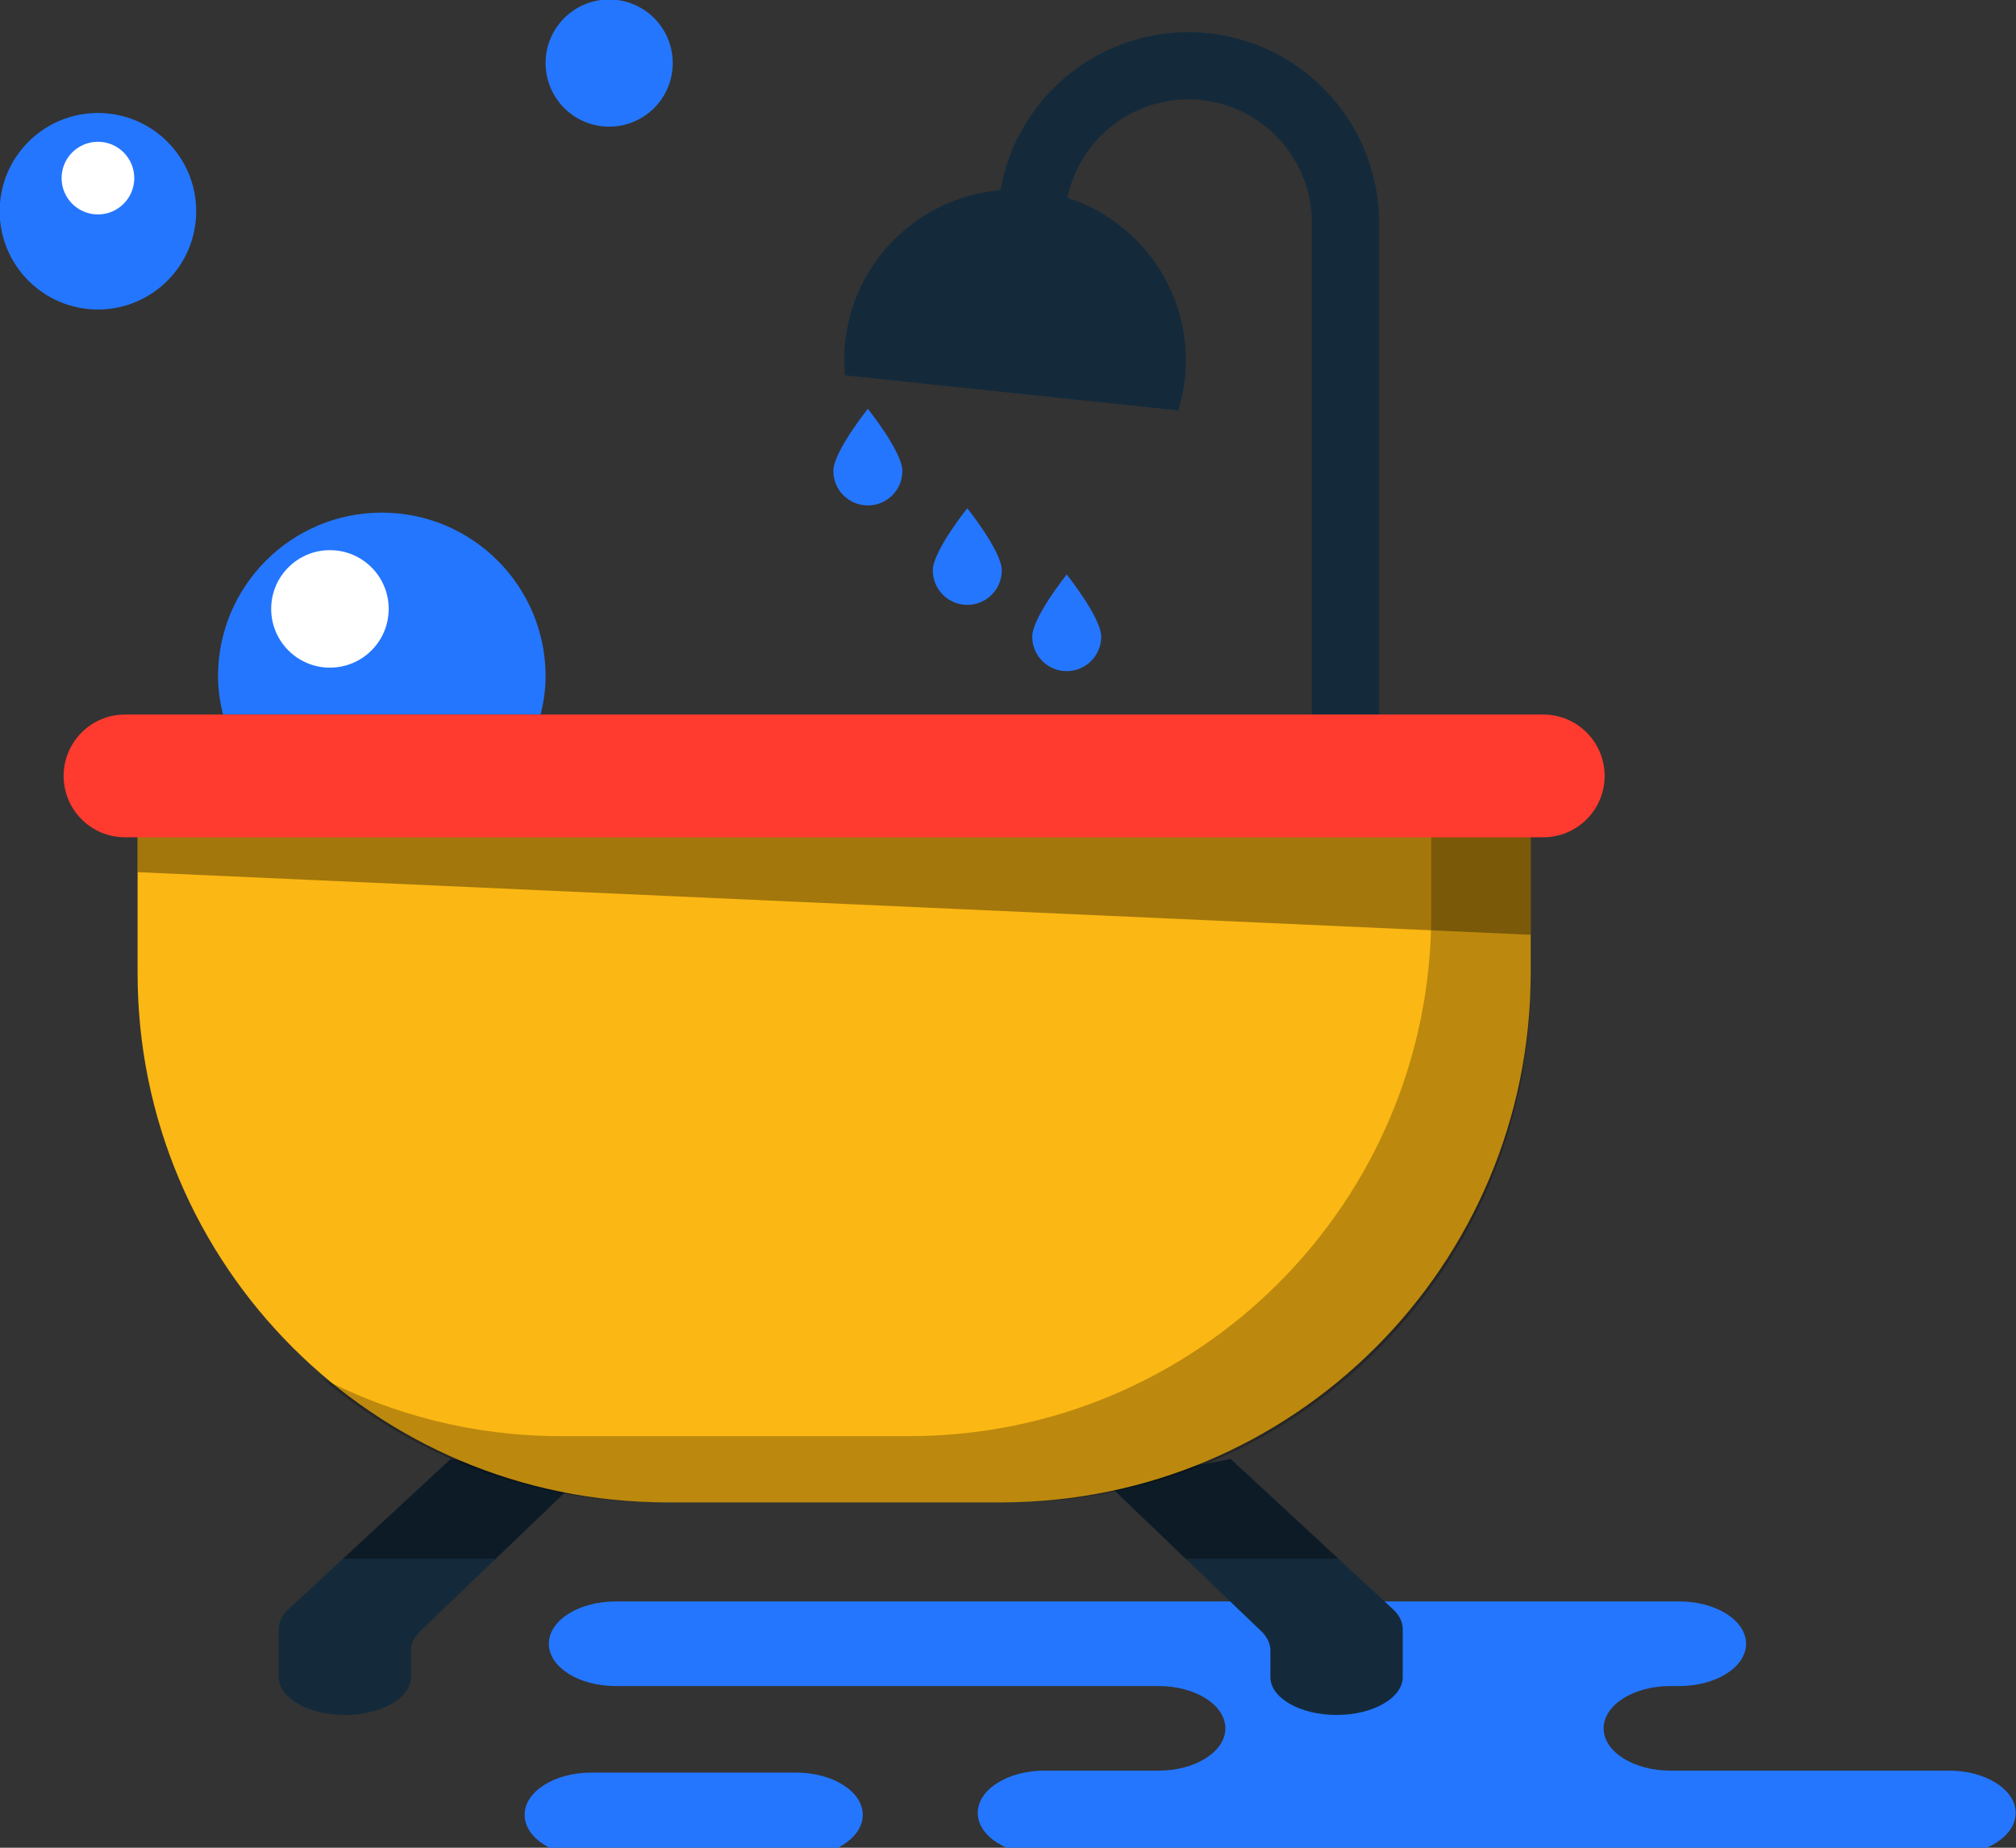 <svg xmlns="http://www.w3.org/2000/svg" xmlns:xlink="http://www.w3.org/1999/xlink" preserveAspectRatio="xMidYMid" width="60" height="55" viewBox="0 0 60 55">
  <rect x="0" y="0" width="60" height="55" fill="#333333" stroke="none"/>
  <defs>
    <style>

      .cls-3 {
        fill: #2476ff;
      }

      .cls-5 {
        fill: #142a3b;
      }

      .cls-7 {
        fill: #ffffff;
      }

      .cls-17 {
        fill: #000000;
        opacity: 0.35;
      }

      .cls-20 {
        fill: #fbb713;
      }

      .cls-21 {
        fill: #000000;
        opacity: 0.25;
      }

      .cls-23 {
        fill: #ff3a2f;
      }
    </style>
  </defs>
  <g id="group-13svg">
    <path d="M44.288,47.669 C44.288,47.669 49.979,47.669 49.979,47.669 C51.076,47.669 51.966,48.233 51.966,48.928 C51.966,49.623 51.076,50.187 49.979,50.187 C49.979,50.187 49.714,50.187 49.714,50.187 C48.617,50.187 47.727,50.750 47.727,51.446 C47.727,52.141 48.617,52.705 49.714,52.705 C49.714,52.705 58.003,52.705 58.003,52.705 C59.101,52.705 59.990,53.268 59.990,53.963 C59.990,54.659 59.101,55.222 58.003,55.222 C58.003,55.222 47.246,55.222 47.246,55.222 C47.246,55.222 31.086,55.222 31.086,55.222 C29.988,55.222 29.100,54.659 29.100,53.963 C29.100,53.268 29.988,52.705 31.086,52.705 C31.086,52.705 34.481,52.705 34.481,52.705 C35.579,52.705 36.469,52.141 36.469,51.446 C36.469,50.750 35.579,50.187 34.481,50.187 C34.481,50.187 18.322,50.187 18.322,50.187 C17.224,50.187 16.335,49.623 16.335,48.928 C16.335,48.233 17.224,47.669 18.322,47.669 C18.322,47.669 22.141,47.669 22.141,47.669 C22.141,47.669 44.288,47.669 44.288,47.669 Z" id="path-1" class="cls-3" fill-rule="evenodd"/>
    <path d="M23.689,55.280 C24.787,55.280 25.677,54.717 25.677,54.021 C25.677,53.326 24.787,52.763 23.689,52.763 C23.689,52.763 17.601,52.763 17.601,52.763 C16.504,52.763 15.614,53.326 15.614,54.021 C15.614,54.717 16.504,55.280 17.601,55.280 C17.601,55.280 23.689,55.280 23.689,55.280 Z" id="path-2" class="cls-3" fill-rule="evenodd"/>
    <path d="M41.044,21.269 C41.044,21.269 39.044,21.269 39.044,21.269 C39.044,21.269 39.044,6.633 39.044,6.633 C39.044,4.607 37.394,2.958 35.368,2.958 C33.342,2.958 31.692,4.607 31.692,6.633 C31.692,6.633 29.692,6.633 29.692,6.633 C29.692,3.504 32.238,0.958 35.368,0.958 C38.498,0.958 41.044,3.504 41.044,6.633 C41.044,6.633 41.044,21.269 41.044,21.269 Z" id="path-3" class="cls-5" fill-rule="evenodd"/>
    <path d="M35.070,12.217 C35.164,11.910 35.231,11.591 35.267,11.260 C35.560,8.467 33.534,5.965 30.741,5.670 C27.948,5.376 25.445,7.402 25.151,10.196 C25.116,10.526 25.116,10.852 25.144,11.172 C25.144,11.172 35.070,12.217 35.070,12.217 Z" id="path-4" class="cls-5" fill-rule="evenodd"/>
    <path d="M9.996,39.707 C9.645,39.707 9.305,39.522 9.122,39.194 C7.760,36.751 7.041,33.972 7.041,31.158 C7.041,31.158 7.041,26.147 7.041,26.147 C7.041,25.595 7.489,25.147 8.041,25.147 C8.593,25.147 9.041,25.595 9.041,26.147 C9.041,26.147 9.041,31.158 9.041,31.158 C9.041,33.632 9.673,36.073 10.869,38.220 C11.138,38.703 10.964,39.312 10.482,39.581 C10.328,39.667 10.161,39.707 9.996,39.707 Z" id="path-5" class="cls-7" fill-rule="evenodd"/>
    <path d="M16.091,21.269 C16.179,20.903 16.238,20.526 16.238,20.132 C16.238,17.441 14.056,15.259 11.363,15.259 C8.672,15.259 6.489,17.441 6.489,20.132 C6.489,20.526 6.548,20.903 6.636,21.269 C6.636,21.269 16.091,21.269 16.091,21.269 Z" id="path-6" class="cls-3" fill-rule="evenodd"/>
    <path d="M5.839,6.288 C5.839,7.903 4.530,9.213 2.915,9.213 C1.300,9.213 -0.010,7.903 -0.010,6.288 C-0.010,4.673 1.300,3.363 2.915,3.363 C4.530,3.363 5.839,4.673 5.839,6.288 Z" id="path-7" class="cls-3" fill-rule="evenodd"/>
    <path d="M3.996,5.302 C3.996,5.899 3.512,6.383 2.915,6.383 C2.317,6.383 1.833,5.899 1.833,5.302 C1.833,4.704 2.317,4.220 2.915,4.220 C3.512,4.220 3.996,4.704 3.996,5.302 Z" id="path-8" class="cls-7" fill-rule="evenodd"/>
    <path d="M11.568,18.124 C11.568,19.090 10.785,19.873 9.819,19.873 C8.853,19.873 8.071,19.090 8.071,18.124 C8.071,17.158 8.853,16.376 9.819,16.376 C10.785,16.376 11.568,17.158 11.568,18.124 Z" id="path-9" class="cls-7" fill-rule="evenodd"/>
    <path d="M20.022,1.877 C20.022,2.923 19.175,3.770 18.130,3.770 C17.085,3.770 16.238,2.923 16.238,1.877 C16.238,0.832 17.085,-0.015 18.130,-0.015 C19.175,-0.015 20.022,0.832 20.022,1.877 Z" id="path-10" class="cls-3" fill-rule="evenodd"/>
    <path d="M27.761,16.977 C27.761,16.411 28.788,15.128 28.788,15.128 C28.788,15.128 29.815,16.411 29.815,16.977 C29.815,17.545 29.355,18.005 28.788,18.005 C28.221,18.005 27.761,17.545 27.761,16.977 Z" id="path-11" class="cls-3" fill-rule="evenodd"/>
    <path d="M30.721,18.950 C30.721,18.383 31.747,17.100 31.747,17.100 C31.747,17.100 32.774,18.383 32.774,18.950 C32.774,19.518 32.314,19.977 31.747,19.977 C31.180,19.977 30.721,19.518 30.721,18.950 Z" id="path-12" class="cls-3" fill-rule="evenodd"/>
    <path d="M24.802,14.019 C24.802,13.451 25.829,12.169 25.829,12.169 C25.829,12.169 26.856,13.451 26.856,14.019 C26.856,14.586 26.396,15.045 25.829,15.045 C25.262,15.045 24.802,14.586 24.802,14.019 Z" id="path-13" class="cls-3" fill-rule="evenodd"/>
    <path d="M8.635,47.854 C8.635,47.854 13.420,43.424 13.420,43.424 C14.264,43.620 15.140,43.734 16.044,43.734 C16.044,43.734 17.532,43.734 17.532,43.734 C17.532,43.734 12.559,48.504 12.559,48.504 C12.346,48.689 12.232,48.905 12.232,49.127 C12.232,49.127 12.232,49.918 12.232,49.918 C12.232,50.542 11.351,51.048 10.264,51.048 C9.176,51.048 8.294,50.542 8.294,49.918 C8.294,49.918 8.294,48.490 8.294,48.490 C8.294,48.262 8.413,48.041 8.635,47.854 Z" id="path-14" class="cls-5" fill-rule="evenodd"/>
    <path d="M13.420,43.424 C13.420,43.424 10.205,46.400 10.205,46.400 C10.205,46.400 14.752,46.400 14.752,46.400 C14.752,46.400 17.532,43.734 17.532,43.734 C17.532,43.734 16.044,43.734 16.044,43.734 C15.140,43.734 14.264,43.620 13.420,43.424 Z" id="path-15" class="cls-17" fill-rule="evenodd"/>
    <path d="M41.407,47.854 C41.407,47.854 36.622,43.424 36.622,43.424 C35.778,43.620 34.902,43.734 33.998,43.734 C33.998,43.734 32.510,43.734 32.510,43.734 C32.510,43.734 37.483,48.504 37.483,48.504 C37.696,48.689 37.809,48.905 37.809,49.127 C37.809,49.127 37.809,49.918 37.809,49.918 C37.809,50.542 38.691,51.048 39.778,51.048 C40.866,51.048 41.748,50.542 41.748,49.918 C41.748,49.918 41.748,48.490 41.748,48.490 C41.748,48.262 41.629,48.041 41.407,47.854 Z" id="path-16" class="cls-5" fill-rule="evenodd"/>
    <path d="M36.622,43.424 C35.778,43.620 34.902,43.734 33.998,43.734 C33.998,43.734 32.510,43.734 32.510,43.734 C32.510,43.734 35.290,46.400 35.290,46.400 C35.290,46.400 39.837,46.400 39.837,46.400 C39.837,46.400 36.622,43.424 36.622,43.424 Z" id="path-17" class="cls-17" fill-rule="evenodd"/>
    <path d="M29.806,44.720 C29.806,44.720 19.845,44.720 19.845,44.720 C11.147,44.720 4.095,37.669 4.095,28.971 C4.095,28.971 4.095,24.174 4.095,24.174 C4.095,24.174 45.556,24.174 45.556,24.174 C45.556,24.174 45.556,28.971 45.556,28.971 C45.556,37.669 38.504,44.720 29.806,44.720 Z" id="path-18" class="cls-20" fill-rule="evenodd"/>
    <path d="M42.597,24.174 C42.597,24.174 42.597,27.213 42.597,27.213 C42.597,35.792 35.642,42.748 27.062,42.748 C27.062,42.748 16.672,42.748 16.672,42.748 C14.118,42.748 11.715,42.120 9.590,41.028 C12.298,43.327 15.800,44.720 19.631,44.720 C19.631,44.720 30.020,44.720 30.020,44.720 C38.601,44.720 45.556,37.765 45.556,29.185 C45.556,29.185 45.556,24.174 45.556,24.174 C45.556,24.174 42.597,24.174 42.597,24.174 Z" id="path-19" class="cls-21" fill-rule="evenodd"/>
    <path d="M4.095,25.961 C4.095,25.961 45.556,27.825 45.556,27.825 C45.556,27.825 45.556,23.937 45.556,23.937 C45.556,23.937 4.095,23.937 4.095,23.937 C4.095,23.937 4.095,25.961 4.095,25.961 Z" id="path-20" class="cls-17" fill-rule="evenodd"/>
    <path d="M45.930,24.923 C45.930,24.923 3.721,24.923 3.721,24.923 C2.712,24.923 1.894,24.106 1.894,23.096 C1.894,23.096 1.894,23.096 1.894,23.096 C1.894,22.087 2.712,21.269 3.721,21.269 C3.721,21.269 45.930,21.269 45.930,21.269 C46.938,21.269 47.757,22.087 47.757,23.096 C47.757,23.096 47.757,23.096 47.757,23.096 C47.757,24.106 46.938,24.923 45.930,24.923 Z" id="path-21" class="cls-23" fill-rule="evenodd"/>
  </g>
</svg>

